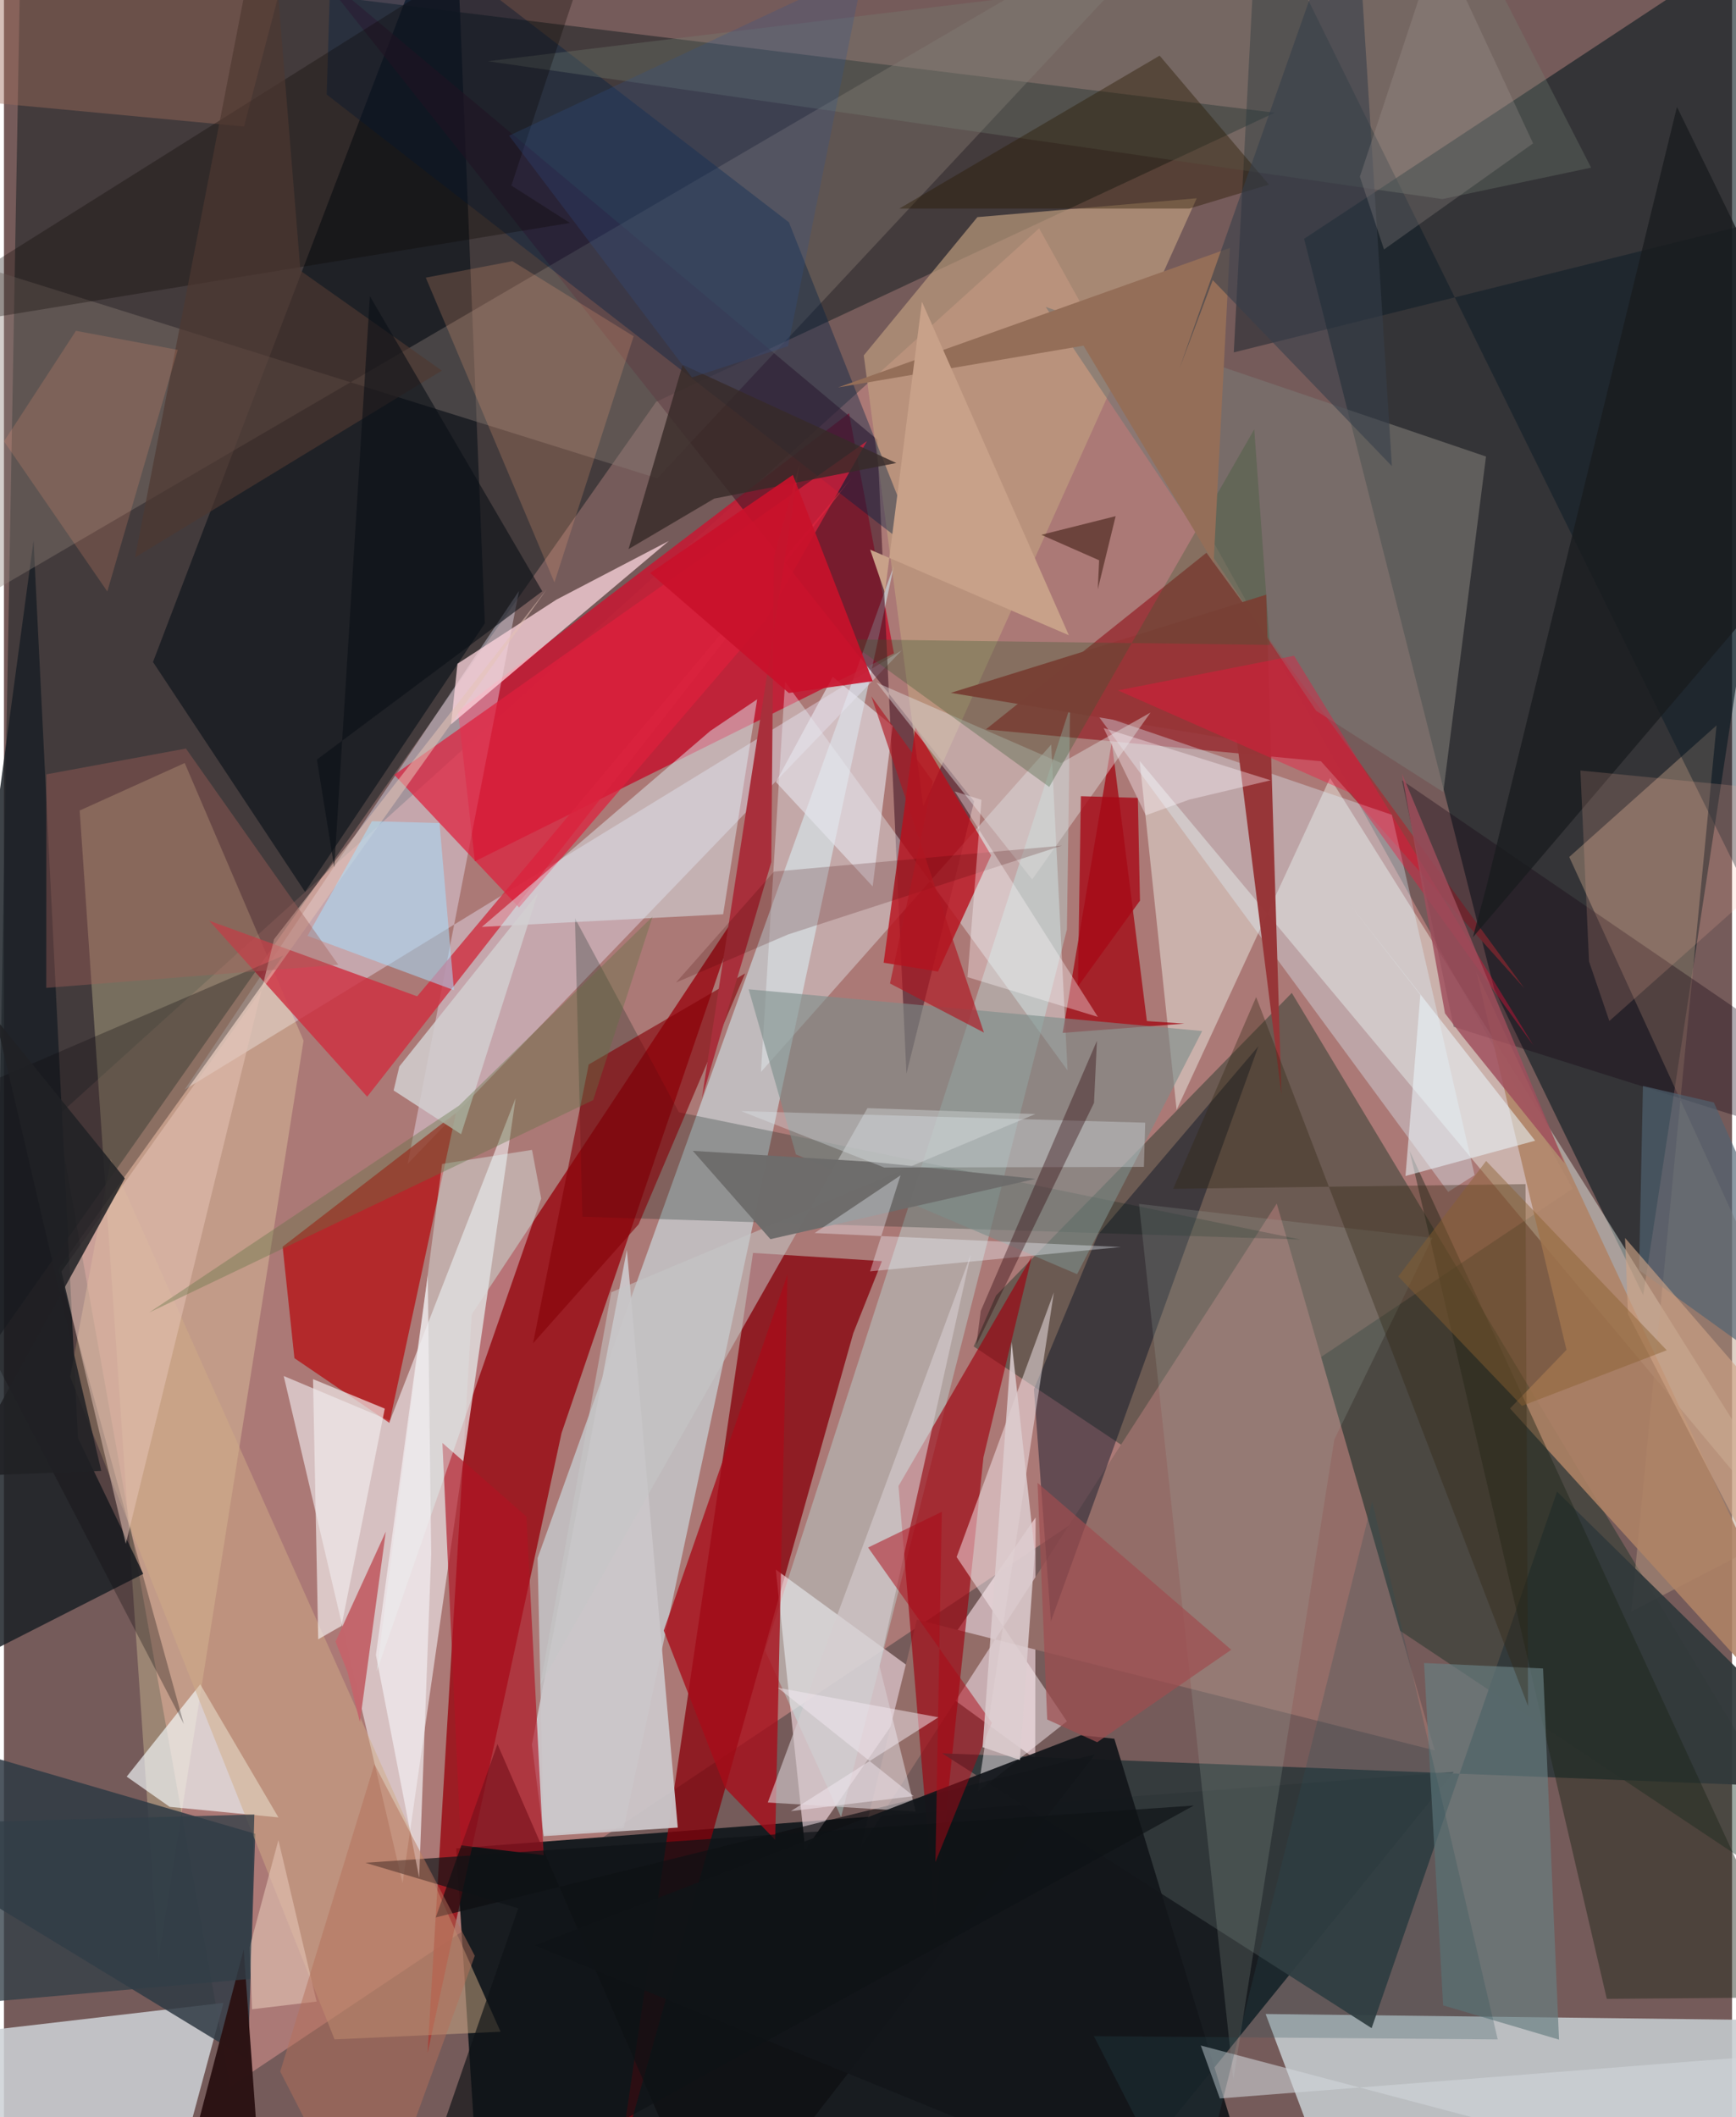 <svg xmlns="http://www.w3.org/2000/svg" width="228" height="278" viewBox="0 0 836 1024"><path fill="#755b5a" d="M0 0h836v1024H0z"/><path fill="#b17c7a" fill-opacity=".906" d="M758.933 574.905l-258.15-464.46L25.76 539.88l83.794 469.301z"/><path fill="#181c20" fill-opacity=".992" d="M218.8 893.993l8.663 135.65L515.9 1086l185.487-229.018z"/><path fill="#182022" fill-opacity=".533" d="M-4.067 648.7L7.952-20.288l606.84 74.798-299.284 139.83z"/><path fill="#0c1c22" fill-opacity=".612" d="M720.958 478.344l72.054 148.107L898-62 628.97 115.502z"/><path fill="#c5ccd0" fill-opacity=".871" d="M898 977.582L888.301 1086l-245.008-24.126-32.938-87.775z"/><path fill="#c01d36" fill-opacity=".937" d="M430.546 316.008L227.817 416.595l-8.143-72.615L408.81 199.872z"/><path fill="#990f18" fill-opacity=".867" d="M226.291 635.774l129.915-196.175-86.464 253.532-64.82 299.878z"/><path fill="#d5f8fd" fill-opacity=".518" d="M430.585 273.42L258.17 753.604l2.912 133.546 38.74-2.998z"/><path fill="#132f21" fill-opacity=".416" d="M469.12 651.215l10.848-24.654 143.054-146.325L898 937.169z"/><path fill="#dfcecf" fill-opacity=".839" d="M192.842 910.79l54.685-379.645-60.76 155.977-51.429-21.596z"/><path fill="#85000a" fill-opacity=".757" d="M362.372 605.992l62.378 3.976-13.865 34.834-113.527 403.314z"/><path fill="#ffe5ec" fill-opacity=".592" d="M373.399 759.151l14.246 135.558 111.433-160.774-.198 116.812z"/><path fill="#cdd1d6" fill-opacity=".859" d="M74.57 1086l31.658-117.294L-62 988.32 102.662 1086z"/><path fill="#f6fff5" fill-opacity=".416" d="M549.419 368.045l17.879 168.753 74.228-160.5L898 785.407z"/><path fill="#ece8fc" fill-opacity=".4" d="M195.305 562.917l53.86-277.1L87.348 527.093l347.048-212.584z"/><path fill="#fff5b7" fill-opacity=".275" d="M74.604 948.693L36.633 392.017l50.81-22.967 57.497 134.24z"/><path fill="#191f25" fill-opacity=".839" d="M14.314 261.47L-62 827.033 67.395 761.23l-31.594-65.727z"/><path fill="#2f3a44" fill-opacity=".851" d="M118.026 996.211l-163.631-99.704L-62 833.439l183.573 53.516z"/><path fill="#936d68" d="M615.75 582.125L414.515 893.563l27.135-110.189 250.506 63.222z"/><path fill="#b60105" fill-opacity=".663" d="M218.676 538.262l-83.862 64.728 5.704 53.91 45.958 31.28z"/><path fill="#191c22" fill-opacity=".855" d="M72.103 320.19l73.557 111.172 86.97-129.855L217.866-62z"/><path fill="#451726" fill-opacity=".584" d="M469.339 387.598l-32.747 131.734-14.156-306.754L150.772-14.785z"/><path fill="#9a393d" fill-opacity=".973" d="M637.135 368.2l98.397 109.824-153.803-210.669-106.699 85.421z"/><path fill="#8c7f78" fill-opacity=".38" d="M-21.194 295.255L-33.1 122.051l349.135 109.264L590.079-62z"/><path fill="#ecfaff" fill-opacity=".365" d="M514.527 517.703L377.894 329.74l-11.676 188.729 140.423-158.37z"/><path fill="#ba9b83" fill-opacity=".455" d="M828.494 350.858L787.189 779.52 898 722.069 757.245 414.486z"/><path fill="#c2fefc" fill-opacity=".322" d="M368.16 798.274l36.814 80.574L514.23 449.564l1.529-107.67z"/><path fill="#9e000d" fill-opacity=".639" d="M497.256 607.702L473.859 704.8l-23.542 223.956-17.571-210.01z"/><path fill="#31393b" fill-opacity=".937" d="M898 865.505L751.336 721.446l-89.697 259.496L453.832 848.02z"/><path fill="#a1010c" fill-opacity=".722" d="M552.91 493.859L535.927 358.9l-23.744 140.667 58.88-4.483z"/><path fill="#fed5dd" fill-opacity=".749" d="M321.624 261.653l-54.38 28.383-47.84 30.984-3.12 29.342z"/><path fill="#ce2e40" fill-opacity=".804" d="M409.913 231.393L175.716 530.437 99.27 445.303l100.62 36.588z"/><path fill="#c1a080" fill-opacity=".659" d="M470.925 105.012l-54.973 66.88 28.782 218.025 132.292-294.01z"/><path fill="#000c21" fill-opacity=".424" d="M529.287 597.136l77.561-91.075L506.494 784.18l-8.217-112.258z"/><path fill="#021912" fill-opacity=".247" d="M276.228 444.088l3.609 144.385 347.26 11.038-300.587-61.55z"/><path fill="#b90f1c" fill-opacity=".804" d="M425.569 465.622l26.292 4.282 25.72-56.194-36.692-61.738z"/><path fill="#f6fcfd" fill-opacity=".647" d="M80.175 873.915l52.602 5.098-37.821-64.37-35.578 44.652z"/><path fill="#ddf1fd" fill-opacity=".357" d="M671.416 394.097L528.74 345.38l169.928 231.097 12.78-8.115z"/><path fill="#fbf1f5" fill-opacity=".478" d="M471.12 866.562l36.8-241.498-47.049 128.03 53.348 79.472z"/><path fill="#7a7771" fill-opacity=".635" d="M634.809 343.797l-130.84-195.335 213.003 72.344-20.665 162.298z"/><path fill="#d1ac86" fill-opacity=".494" d="M240.26 982.686L51.707 560.752 32.04 665.898l127.896 320.485z"/><path fill="#001522" fill-opacity=".396" d="M594.955 170.44l11.53-220.07L872.46 489.871l1.572-388.882z"/><path fill="#973638" fill-opacity=".992" d="M618.022 529.37l-7.385-241.741-152.572 47.48 138.374 22.888z"/><path fill="#002043" fill-opacity=".392" d="M443.97 269.318L156.134 45.715 159.441-62l220.293 169.526z"/><path fill="#de1f3c" fill-opacity=".718" d="M417.492 213.347l-49.03 86.68L249.18 438.913l-60.37-64.18z"/><path fill="#0d0d10" fill-opacity=".655" d="M238.744 843.563L343.904 1086l183.958-237.485-318.991 78.881z"/><path fill="#af8365" fill-opacity=".878" d="M712.267 470.057l43.643 182.831-27.32 28.328L898 867.626z"/><path fill="#1b2418" fill-opacity=".443" d="M898 965.8l-48.4-41.03-169.616-368.236 95.423 410.238z"/><path fill="#deebf0" fill-opacity=".49" d="M231.213 448.313l116.713-6.106 16.457-103.974-22.707 15.32z"/><path fill="#a80c19" fill-opacity=".78" d="M348.85 864.772l24.241 25.082 5.937-273.362-59.838 172.186z"/><path fill="#ccc7ca" fill-opacity=".941" d="M261.093 888.076l64.882-4.133-24.629-279.387-45.944 239.228z"/><path fill="#d7cdcf" fill-opacity=".616" d="M423.49 805.527l44.258-198.766-98.23 265.039 71.557 4.382z"/><path fill="#7c8e8a" fill-opacity=".608" d="M519.157 616.268l-136.018-57.933-22.885-79.859 219.42 20.186z"/><path fill="#b11323" fill-opacity=".647" d="M212.109 697.9l40.662 35.613 8.332 163.762-40.065-4.75z"/><path fill="#0f0c10" fill-opacity=".306" d="M-62 546.962l197.063-84.765L26.37 613.801l60.653 220.08z"/><path fill="#12000f" fill-opacity=".333" d="M676.317 377.413l25.036 119.217L898 558.663v-29.737z"/><path fill="#e2f7f6" fill-opacity=".4" d="M180.273 808.544l31.674-245.582 43.512-6.803 4.453 23.564z"/><path fill="#687e81" fill-opacity=".675" d="M744.567 806.98l-57.563-2.63 9.226 165.575 56.065 16.578z"/><path fill="#e5c3b7" fill-opacity=".533" d="M58.941 746.686L27.803 615.035l234.783-330.05L130.691 454.23z"/><path fill="#c5c7c6" fill-opacity=".549" d="M293.787 625.032l205.148-86.206-81.2-2.869L259.448 814.87z"/><path fill="#748174" fill-opacity=".31" d="M711.81-28.315L234.148 29.614l461.72 66.675 71.954-15.193z"/><path fill="#dcd9d9" fill-opacity=".467" d="M511.418 369.066l43.268-24.444-57.261 80.737-75.327-95.215z"/><path fill="#2d1415" fill-opacity=".996" d="M78.516 1086H23.111l100.36-38.903-7.494-104.275z"/><path fill="#870208" fill-opacity=".627" d="M282.888 514.85L255.96 649.708l51.078-57.561 51.517-121.32z"/><path fill="#e7e5ed" fill-opacity=".624" d="M373.46 378.255l27.49-50.89 28.958 23.733-9.649 77.636z"/><path fill="#c3656b" fill-opacity=".984" d="M172.19 832.9l-6.003-24.23-5.793-14.69 24.334-53.159z"/><path fill="#a1b1a3" fill-opacity=".208" d="M691.02 598.737L549.103 582.28l45.66 423.464 48.817-309.467z"/><path fill="#a82f3b" d="M371.226 416.966l-33.57 114.127 47.146-306.4-12.336 44.784z"/><path fill="#faa97c" fill-opacity=".212" d="M245.982 126.329l-41.913 7.96 62.238 147.383 38.31-119.026z"/><path fill="#a7e1ff" fill-opacity=".522" d="M178.016 397.177l32.69.92 6.98 80.805-70.845-26.251z"/><path fill="#385830" fill-opacity=".318" d="M407.078 309.19l98.603 71.414 99.176-172.965 7.55 104.285z"/><path fill="#372b28" fill-opacity=".808" d="M343.619 241.149l88.072-17.204-103.35-47.507-26.185 89.153z"/><path fill="#9f6b5c" fill-opacity=".431" d="M116.142 61.198L-62 44.447 49.601-62h98.883z"/><path fill="#322613" fill-opacity=".357" d="M565.65 574.986l40.126-92.738 131.538 342.926-1.23-252.458z"/><path fill="#0a0502" fill-opacity=".31" d="M273.825 107.835L-62 162.787 295.771-62 245.466 89.745z"/><path fill="#6d6c6b" fill-opacity=".98" d="M499.041 570.168L370.798 599.34l-37.563-42.72 87.451 5.407z"/><path fill="#291900" fill-opacity=".404" d="M573.402 100.89l38.544-11.61-52.863-62.37-125.924 73.975z"/><path fill="#13161a" fill-opacity=".929" d="M520.993 839.26l16.177 1.7L611.86 1086 256.726 940.94z"/><path fill="#0e1215" fill-opacity=".671" d="M248.787 922.986l-55.606 161.063 382.41-210.774-400.757 27.683z"/><path fill="#d2cecf" fill-opacity=".847" d="M188.507 527.413l2.774-11.61 67.022-83.802-37.156 116.592z"/><path fill="#946e58" d="M593.086 119.893L403.51 187.38l118.75-20.179 62.945 105.017z"/><path fill="#ebf7fe" fill-opacity=".541" d="M678.014 568.778l62.736-17.062-90.123-114.905 34.58 44.343z"/><path fill="#181b1e" fill-opacity=".753" d="M716.988 429.645l-6.367 23.68L898 233.472 809.36 51.69z"/><path fill="#fa0e3b" fill-opacity=".365" d="M538.932 333.925l112.855 49.8 88.056 121.841-115.721-188.39z"/><path fill="#d1d7dc" fill-opacity=".573" d="M588.218 1014.948l-9.215-25.603 317.974 84.02L898 990.67z"/><path fill="#9f4d50" fill-opacity=".706" d="M504.693 831.663l24.19 10.99 64.842-44.724-93.695-80.709z"/><path fill="#a36159" fill-opacity=".4" d="M20.518 374.527l-.055 103.275 141.275-11.2L88.03 362.047z"/><path fill="#a70a17" fill-opacity=".796" d="M520.989 385.098l27.555.807 1.025 49.72-30.025 41.495z"/><path fill="#fab29b" fill-opacity=".18" d="M898 385.972L776.636 493.824l-9.82-28.806-4.183-92.342z"/><path fill="#f1ecef" fill-opacity=".722" d="M206.683 751.587L200.866 908.2 179.94 800.42l25.08-183.529z"/><path fill="#4f3831" fill-opacity=".667" d="M211.834 179.26L63.41 269.617 127.825-62l15.6 192.947z"/><path fill="#607343" fill-opacity=".376" d="M313.774 443.365l-28.715 88.713-214.79 102.729 149.877-100.054z"/><path fill="#ad0715" fill-opacity=".494" d="M418.05 748.486l59.858 84.73-27.29 67.421 3.09-169.427z"/><path fill="#e3ecf0" fill-opacity=".329" d="M551.478 564.387l.624-21.383-195.467-5.592 69.262 27.286z"/><path fill="#450003" fill-opacity=".2" d="M325.096 475.228l47.418-53.654 139.366-12.58-132.556 42.977z"/><path fill="#e2c2b3" fill-opacity=".624" d="M118.818 941.947l1.197 29.846 31.229-3.7-18.473-78.12z"/><path fill="#f0f7fe" fill-opacity=".353" d="M419.007 614.91l121.328-11.767-148.172-6.763 41.574-27.908z"/><path fill="#0a0f15" fill-opacity=".576" d="M177.027 143.248l-17.228 276.315-8.403-52.178 109.026-81.39z"/><path fill="#4f6372" fill-opacity=".659" d="M898 691.368l-70.797-158.14-34.314-7.997-1.857 89.126z"/><path fill="#290108" fill-opacity=".369" d="M527.339 533.428l1.41-30.022-56.2 130.656-2.163 16.5z"/><path fill="#c8112a" fill-opacity=".902" d="M381.655 229.682l38.641 99.78-40.615 5.72-67.102-58.036z"/><path fill="#fdf6fb" fill-opacity=".353" d="M459.964 382.774l12.936 4.096-6.755 85.733 63.071 19.243z"/><path fill="#dccdcf" fill-opacity=".859" d="M491.449 851.256l7.233-100.468-11.195-101.68-14.046 195.937z"/><path fill="#202125" fill-opacity=".859" d="M-3.961 492.811l51.031 218.6-68.088 2.645 79.49-144.094z"/><path fill="#c8a189" d="M515.17 307.25l-71.074-161.296-17.939 140.711-7.107-20.805z"/><path fill="#b11621" fill-opacity=".647" d="M474.098 499.425l-45.454-23.753 20.727-97.731-29.731-41.131z"/><path fill="#9f4e5d" fill-opacity=".824" d="M705.412 501.011l-8.28-10.882-20.824-116.027 78.589 188.45z"/><path fill="#2a4d58" fill-opacity=".247" d="M661.921 726.12l-87.58 350.82-47.063-92.137 195.358 1.59z"/><path fill="#b57059" fill-opacity=".494" d="M133.658 1001.933l45.561-148.66 48.56 92.682L176.788 1086z"/><path fill="#f89873" fill-opacity=".2" d="M84.084 169.223L50.002 286.07.034 213.486l34.787-53.477z"/><path fill="#353f4a" fill-opacity=".584" d="M653.368-62l-84.637 240.08 16.055-42.608 86.653 89.966z"/><path fill="#300f05" fill-opacity=".506" d="M529.168 285.025l.653-14.04-27.981-12.32 35.963-9.012z"/><path fill="#cea386" fill-opacity=".631" d="M898 730.147L784.246 598.77l1.416 36.878 110.415 213.241z"/><path fill="#30548f" fill-opacity=".247" d="M244.365 65.63l171.673-80.536-36.705 182.317-46.514 15.145z"/><path fill="#f1eaea" fill-opacity=".686" d="M149.522 667.04l2.503 125.824 11.271-6.466 20.934-105.102z"/><path fill="#fff7ff" fill-opacity=".361" d="M531.971 352.126l20.428 42.214 21.052-7.6 39.336-9.34z"/><path fill="#895f2f" fill-opacity=".451" d="M717.038 561.516l87.369 91.55-70.015 26.908-59.853-62.604z"/><path fill="#f4eaf1" fill-opacity=".498" d="M374.391 816.304l65.67 52.427-59.367 7.243 71.382-45.388z"/><path fill="#ad9e9b" fill-opacity=".247" d="M655.946 85.459l37.97-114.514 45.841 98.405-72.122 51.298z"/><path fill="#313e48" fill-opacity=".773" d="M119.076 957.125l2.048-79.513L-62 882.554v90.485z"/></svg>